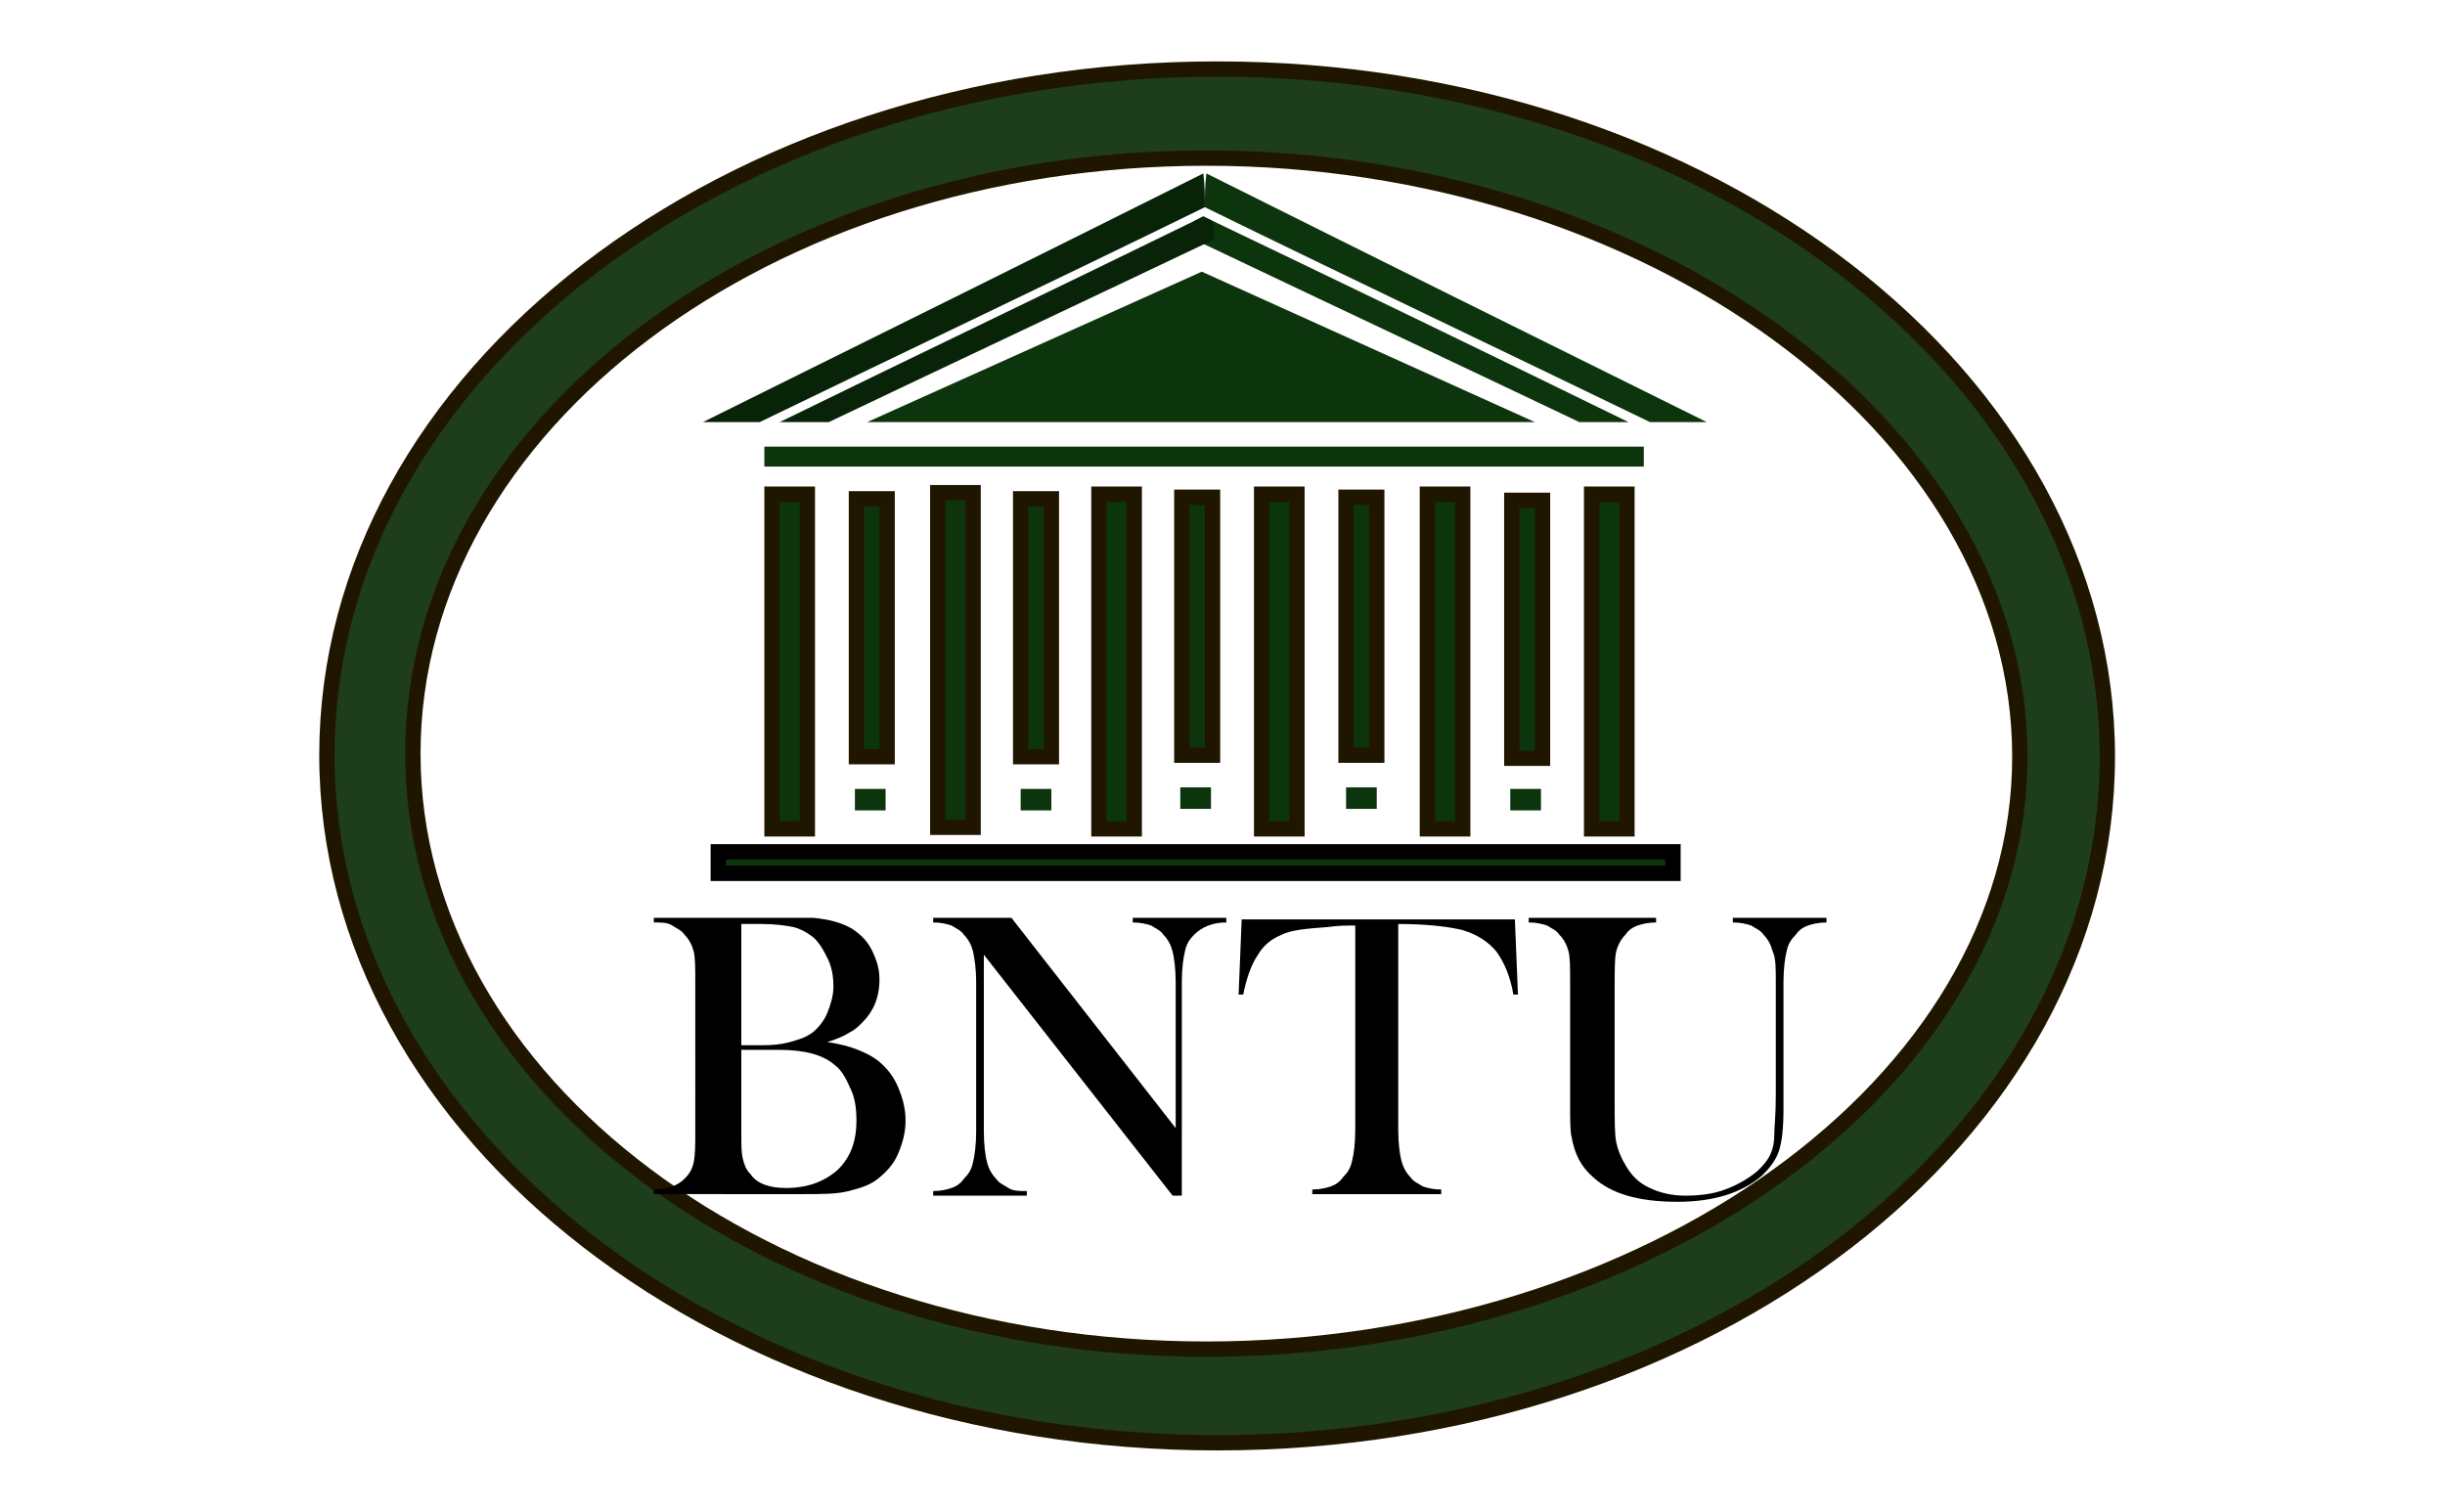 <?xml version="1.0" encoding="utf-8"?>
<!-- Generator: Adobe Illustrator 20.1.0, SVG Export Plug-In . SVG Version: 6.00 Build 0)  -->
<svg version="1.1" id="Слой_1" xmlns="http://www.w3.org/2000/svg" xmlns:xlink="http://www.w3.org/1999/xlink" x="0px" y="0px"
	 viewBox="0 0 159.3 98.5" style="enable-background:new 0 0 159.3 98.5;" xml:space="preserve">
<style type="text/css">
	.st0{fill:#1D3D1D;stroke:#201600;stroke-linecap:round;stroke-miterlimit:10;}
	.st1{fill:#0D350D;}
	.st2{fill:#0D350D;stroke:#201600;stroke-linecap:round;stroke-miterlimit:10;}
	.st3{fill:#0D350D;stroke:#000000;stroke-miterlimit:10;}
	.st4{fill:#092309;}
</style>
<path class="st0" d="M79.3,4.5c-32,0-58,20-58,44.7S47.3,94,79.3,94s58-20,58-44.7S111.4,4.5,79.3,4.5z M78.6,87.9
	c-28.6,0-51.7-17.4-51.7-38.8c0-21.4,23.1-38.8,51.7-38.8s53,17.5,53,39C131.6,70.7,107.1,87.9,78.6,87.9z"/>
<rect x="49.8" y="29.1" class="st1" width="57.3" height="1.3"/>
<rect x="50.3" y="32.2" class="st2" width="2.3" height="21.8"/>
<rect x="55.8" y="32.5" class="st2" width="2" height="16.8"/>
<rect x="46.8" y="55.5" class="st3" width="62.2" height="1.4"/>
<rect x="55.7" y="51.4" class="st1" width="2" height="1.4"/>
<polygon class="st1" points="78.3,17.7 56.5,27.5 100,27.5 "/>
<path class="st1" d="M77.8,15.6c8.4,4,16.7,7.9,25.1,11.9h3.2c-9.2-4.5-18.5-9-27.7-13.4c-0.2,0.1-0.4,0.2-0.6,0.3
	C77.8,14.8,77.8,15.2,77.8,15.6z"/>
<path class="st4" d="M79.1,15.6c-8.4,4-16.7,7.9-25.1,11.9h-3.2c9-4.4,18-8.7,27-13.1c0.2-0.1,0.4-0.2,0.6-0.3
	c0.2,0.1,0.4,0.2,0.6,0.3C79.1,14.8,79.1,15.2,79.1,15.6z"/>
<path class="st1" d="M78.5,13.5c9.6,4.7,19.3,9.3,29,14h3.7c-10.9-5.4-21.8-10.8-32.6-16.2C78.5,12.1,78.5,12.8,78.5,13.5z"/>
<path class="st4" d="M78.5,13.5c-9.6,4.7-19.3,9.3-29,14h-3.7c10.9-5.4,21.8-10.8,32.6-16.2C78.5,12.1,78.5,12.8,78.5,13.5z"/>
<g>
	<path d="M42.6,77.8v-0.3c0.5,0,0.9-0.1,1.2-0.2c0.3-0.1,0.6-0.3,0.8-0.5c0.3-0.3,0.5-0.6,0.6-1.1s0.1-1.1,0.1-2V64
		c0-0.9,0-1.6-0.1-2s-0.3-0.8-0.6-1.1c-0.2-0.3-0.5-0.4-0.8-0.6s-0.7-0.2-1.2-0.2v-0.3h8.7c0.9,0,1.5,0,1.7,0c1,0.1,1.8,0.3,2.5,0.7
		c0.6,0.4,1,0.8,1.3,1.4c0.3,0.6,0.5,1.2,0.5,1.9c0,1.2-0.4,2.1-1.1,2.8c-0.3,0.3-0.5,0.5-0.9,0.7c-0.3,0.2-0.8,0.4-1.4,0.6
		c0.8,0.1,1.5,0.3,2,0.5s0.9,0.4,1.3,0.7c0.6,0.5,1,1,1.3,1.7c0.3,0.7,0.5,1.4,0.5,2.2c0,0.8-0.2,1.5-0.5,2.2
		c-0.3,0.7-0.8,1.2-1.3,1.6c-0.5,0.4-1.1,0.6-1.9,0.8s-1.7,0.2-3,0.2H42.6z M48.3,60.3v7.8h1.1c0.5,0,1,0,1.6-0.1
		c0.5-0.1,0.8-0.2,1.1-0.3c0.3-0.1,0.5-0.2,0.8-0.4c0.4-0.3,0.8-0.8,1-1.3c0.2-0.5,0.4-1.1,0.4-1.7c0-0.7-0.1-1.3-0.4-1.9
		c-0.3-0.6-0.6-1.1-1-1.4c-0.4-0.3-0.8-0.5-1.2-0.6c-0.5-0.1-1.2-0.2-2.1-0.2H48.3z M48.3,68.5v5.4c0,0.7,0,1.2,0.1,1.6
		c0.1,0.4,0.2,0.7,0.5,1c0.4,0.6,1.2,0.9,2.3,0.9c1.4,0,2.5-0.4,3.4-1.2c0.8-0.8,1.2-1.8,1.2-3.2c0-0.8-0.1-1.5-0.4-2.1
		c-0.3-0.7-0.6-1.2-1-1.5c-0.8-0.7-2-1-3.7-1H48.3z"/>
	<path d="M64.1,62.2v11.5c0,0.9,0.1,1.6,0.2,2s0.3,0.8,0.6,1.1c0.2,0.3,0.5,0.4,0.8,0.6s0.7,0.2,1.2,0.2v0.3h-6.1v-0.3
		c0.5,0,0.9-0.1,1.2-0.2s0.6-0.3,0.8-0.6c0.3-0.3,0.5-0.6,0.6-1.1c0.1-0.4,0.2-1.1,0.2-2V64c0-0.9-0.1-1.5-0.2-2
		c-0.1-0.4-0.3-0.8-0.6-1.1c-0.2-0.3-0.5-0.4-0.8-0.6c-0.3-0.1-0.7-0.2-1.2-0.2v-0.3h5.1l10.7,13.7V64c0-0.9-0.1-1.6-0.2-2
		c-0.1-0.4-0.3-0.8-0.6-1.1c-0.2-0.3-0.5-0.4-0.8-0.6c-0.3-0.1-0.7-0.2-1.2-0.2v-0.3h6.1v0.3c-0.9,0-1.6,0.3-2.1,0.8
		c-0.3,0.3-0.5,0.6-0.6,1.1c-0.1,0.4-0.2,1.1-0.2,2v13.9h-0.6L64.1,62.2z"/>
	<path d="M88.3,60.3c-0.6,0-1.1,0-1.8,0.1c-1.4,0.1-2.4,0.2-3,0.5c-0.7,0.3-1.2,0.7-1.6,1.4c-0.4,0.6-0.7,1.5-0.9,2.5l-0.3,0
		l0.2-4.9h17.8l0.2,4.9l-0.3,0c-0.2-1.2-0.6-2.1-1.1-2.8c-0.5-0.6-1.2-1.1-2.2-1.4c-0.8-0.2-2.2-0.4-4.2-0.4v13.4
		c0,0.9,0.1,1.6,0.2,2c0.1,0.4,0.3,0.8,0.6,1.1c0.2,0.3,0.5,0.4,0.8,0.6c0.3,0.1,0.7,0.2,1.2,0.2v0.3h-8.4v-0.3
		c0.5,0,0.9-0.1,1.2-0.2c0.3-0.1,0.6-0.3,0.8-0.6c0.3-0.3,0.5-0.6,0.6-1.1c0.1-0.4,0.2-1.1,0.2-2V60.3z"/>
	<path d="M107.9,59.8v0.3c-0.5,0-0.9,0.1-1.2,0.2s-0.6,0.3-0.8,0.6c-0.3,0.3-0.5,0.7-0.6,1.1c-0.1,0.4-0.1,1.2-0.1,2.3v7.5
		c0,1.2,0,2.1,0.1,2.6c0.1,0.5,0.3,1,0.6,1.5c0.4,0.7,0.9,1.2,1.6,1.5c0.6,0.3,1.4,0.5,2.3,0.5c0.9,0,1.8-0.1,2.6-0.4
		c0.8-0.3,1.5-0.7,2.1-1.2c0.3-0.3,0.6-0.6,0.8-1c0.2-0.4,0.3-0.8,0.3-1.4c0-0.4,0.1-1.2,0.1-2.6V64c0-0.9,0-1.6-0.2-2
		c-0.1-0.4-0.3-0.8-0.6-1.1c-0.2-0.3-0.5-0.4-0.8-0.6c-0.3-0.1-0.7-0.2-1.2-0.2v-0.3h6.1v0.3c-0.5,0-0.9,0.1-1.2,0.2
		c-0.3,0.1-0.6,0.3-0.8,0.6c-0.3,0.3-0.5,0.6-0.6,1.1c-0.1,0.4-0.2,1.1-0.2,2v8.3c0,1.2-0.1,2.1-0.3,2.7c-0.2,0.6-0.6,1.1-1.1,1.6
		c-1.3,1.1-3.1,1.7-5.5,1.7c-2.5,0-4.3-0.5-5.5-1.6c-0.8-0.7-1.2-1.5-1.4-2.6c-0.1-0.4-0.1-1.1-0.1-2.1v-8c0-0.9,0-1.6-0.1-2
		s-0.3-0.8-0.6-1.1c-0.2-0.3-0.5-0.4-0.8-0.6c-0.3-0.1-0.7-0.2-1.2-0.2v-0.3H107.9z"/>
</g>
<rect x="61.1" y="32.1" class="st2" width="2.3" height="21.8"/>
<rect x="66.5" y="32.5" class="st2" width="2" height="16.8"/>
<rect x="66.5" y="51.4" class="st1" width="2" height="1.4"/>
<rect x="71.6" y="32.2" class="st2" width="2.3" height="21.8"/>
<rect x="77" y="32.4" class="st2" width="2" height="16.8"/>
<rect x="76.9" y="51.3" class="st1" width="2" height="1.4"/>
<rect x="82.2" y="32.2" class="st2" width="2.3" height="21.8"/>
<rect x="87.7" y="32.4" class="st2" width="2" height="16.8"/>
<rect x="87.7" y="51.3" class="st1" width="2" height="1.4"/>
<rect x="93" y="32.2" class="st2" width="2.3" height="21.8"/>
<rect x="98.5" y="32.6" class="st2" width="2" height="16.8"/>
<rect x="98.4" y="51.4" class="st1" width="2" height="1.4"/>
<rect x="103.7" y="32.2" class="st2" width="2.3" height="21.8"/>
</svg>
